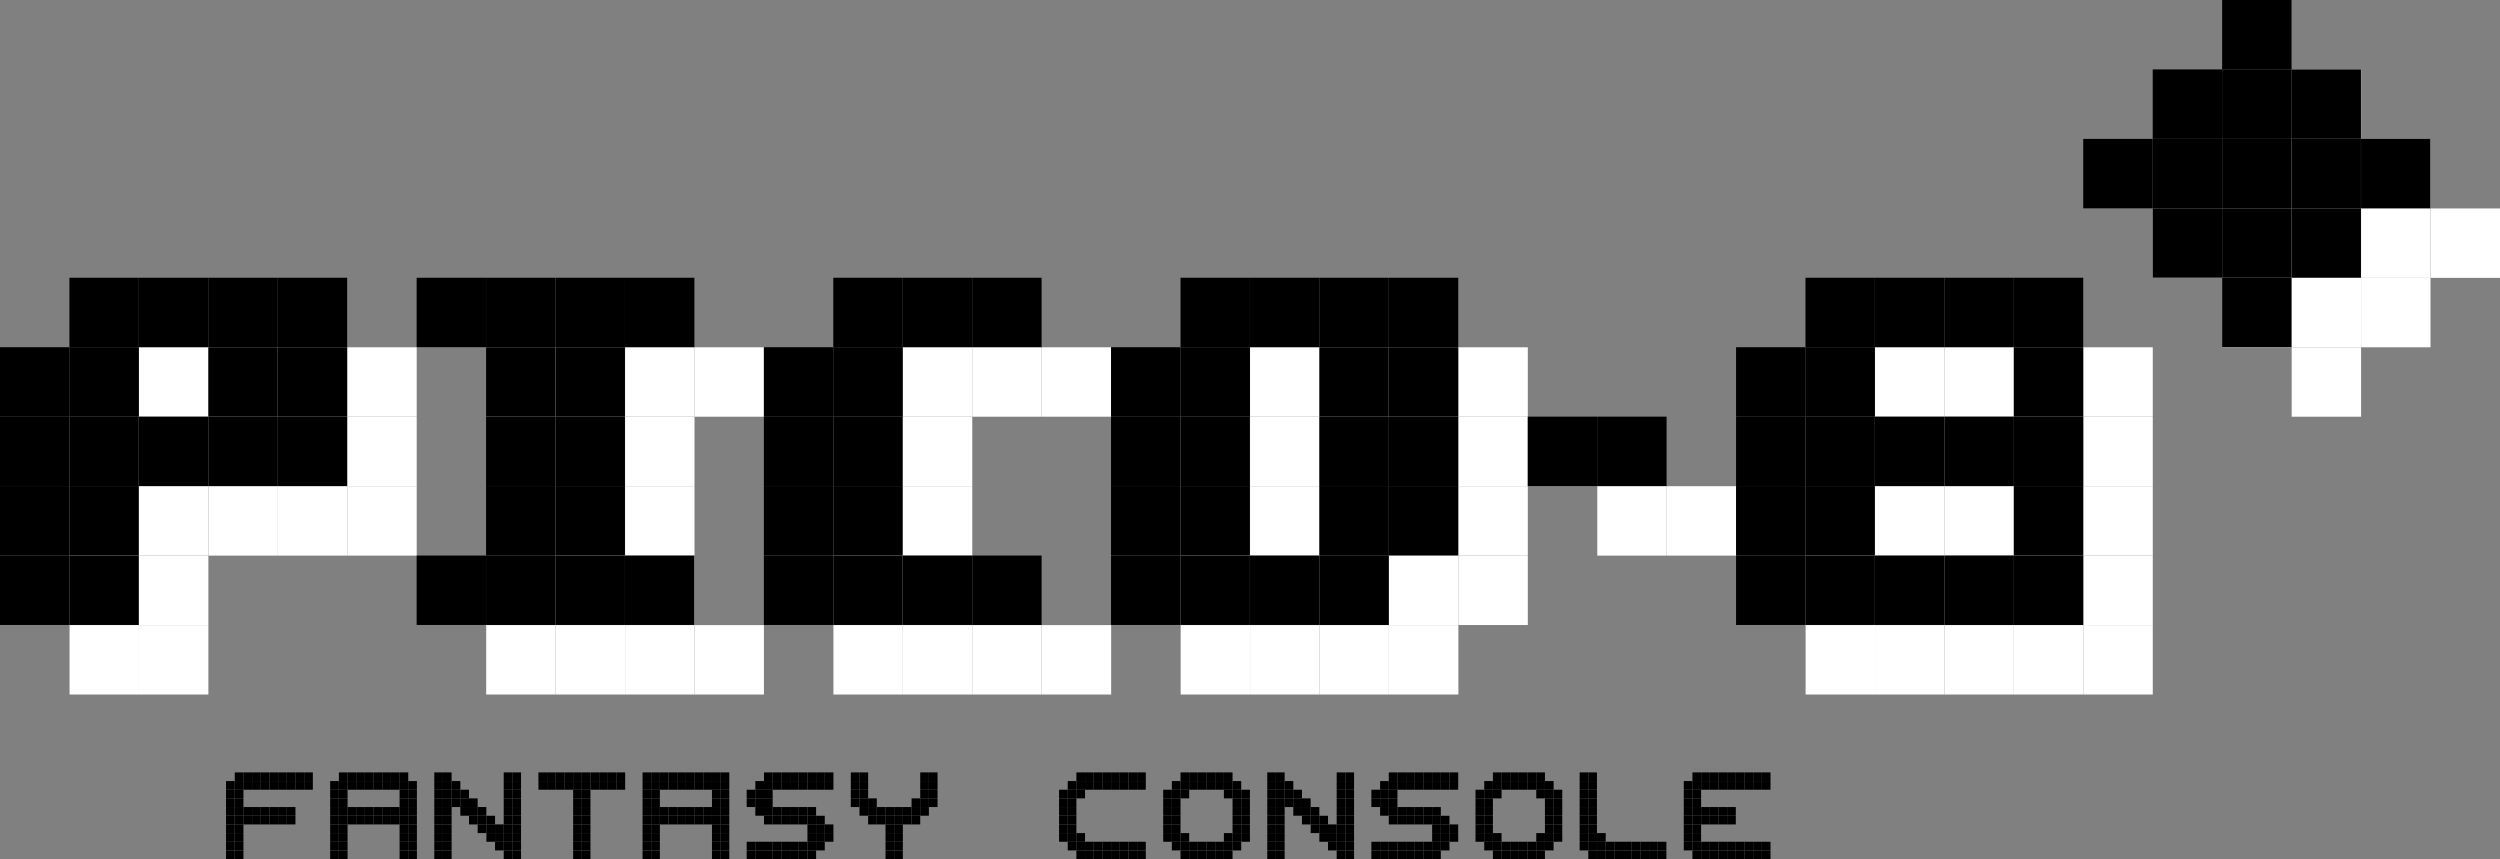 <?xml version="1.0" encoding="utf-8"?>
<!-- Generator: Adobe Illustrator 26.3.1, SVG Export Plug-In . SVG Version: 6.00 Build 0)  -->
<svg version="1.1" id="Layer_1" xmlns="http://www.w3.org/2000/svg" xmlns:xlink="http://www.w3.org/1999/xlink" x="0px" y="0px"
	 viewBox="0 0 3839 1319.3" style="enable-background:new 0 0 3839 1319.3;" xml:space="preserve">
<rect x="0" y="0" width="3839" height="1319.3" fill="#808080" stroke="none"/>
<style type="text/css">
	.st0{display:none;}
	.st1{display:inline;opacity:0.5;}
	.st2{fill:#FFFFFF;stroke:#231F20;stroke-miterlimit:10;}
	.st3{fill:#FFF1E8;}
	.st4{display:inline;}
	.st5{fill:#1D2B53;}
	.st6{fill:#00E437;}
	.st7{fill:#83769C;}
	.st8{fill:#28ADFF;}
	.st9{fill:#FF004D;}
	.st10{fill:#FFA301;}
	.st11{fill:#FFCCAA;}
	.st12{fill:#FFEC25;}
	.st13{fill:#FF77A8;}
	.st14{display:inline;fill:#1D2B53;}
	.st15{fill:#FFFFFF;}
</style>
<g>
	<g>
		<g>
			<rect x="213.4" y="533.3" class="st15" width="106.6" height="106.6"/>
			<rect x="320.1" y="533.3" class="st15" width="106.6" height="106.6"/>
			<rect x="426.7" y="533.3" class="st15" width="106.6" height="106.6"/>
			<rect x="533.3" y="533.3" class="st15" width="106.6" height="106.6"/>
			<rect x="746.6" y="533.3" class="st15" width="106.6" height="106.6"/>
			<rect x="853.2" y="533.3" class="st15" width="106.6" height="106.6"/>
			<rect x="959.9" y="533.3" class="st15" width="106.6" height="106.6"/>
			<rect x="1066.5" y="533.3" class="st15" width="106.6" height="106.6"/>
			<rect x="1386.4" y="533.3" class="st15" width="106.6" height="106.6"/>
			<rect x="1493" y="533.3" class="st15" width="106.6" height="106.6"/>
			<rect x="1599.7" y="533.3" class="st15" width="106.6" height="106.6"/>
			<rect x="1919.6" y="533.3" class="st15" width="106.6" height="106.6"/>
			<rect x="2026.2" y="533.3" class="st15" width="106.6" height="106.6"/>
			<rect x="2132.9" y="533.3" class="st15" width="106.6" height="106.6"/>
			<rect x="2239.5" y="533.3" class="st15" width="106.6" height="106.6"/>
			<rect x="2879.3" y="533.3" class="st15" width="106.6" height="106.6"/>
			<rect x="2985.9" y="533.3" class="st15" width="106.6" height="106.6"/>
			<rect x="106.8" y="640" class="st15" width="106.6" height="106.6"/>
			<rect x="213.4" y="640" class="st15" width="106.6" height="106.6"/>
			<rect x="426.7" y="640" class="st15" width="106.6" height="106.6"/>
			<rect x="533.3" y="640" class="st15" width="106.6" height="106.6"/>
			<rect x="853.2" y="640" class="st15" width="106.6" height="106.6"/>
			<rect x="959.9" y="640" class="st15" width="106.6" height="106.6"/>
			<rect x="1279.8" y="640" class="st15" width="106.6" height="106.6"/>
			<rect x="1386.4" y="640" class="st15" width="106.6" height="106.6"/>
			<rect x="1813" y="640" class="st15" width="106.6" height="106.6"/>
			<rect x="1919.6" y="640" class="st15" width="106.6" height="106.6"/>
			<rect x="2132.9" y="640" class="st15" width="106.6" height="106.6"/>
			<rect x="2239.5" y="640" class="st15" width="106.6" height="106.6"/>
			<rect x="2772.7" y="640" class="st15" width="106.6" height="106.6"/>
			<rect x="2879.3" y="640" class="st15" width="106.6" height="106.6"/>
			<rect x="106.8" y="746.6" class="st15" width="106.6" height="106.6"/>
			<rect x="213.4" y="746.6" class="st15" width="106.6" height="106.6"/>
			<rect x="320.1" y="746.6" class="st15" width="106.6" height="106.6"/>
			<rect x="426.7" y="746.6" class="st15" width="106.6" height="106.6"/>
			<rect x="533.3" y="746.6" class="st15" width="106.6" height="106.6"/>
			<rect x="853.2" y="746.6" class="st15" width="106.6" height="106.6"/>
			<rect x="959.9" y="746.6" class="st15" width="106.6" height="106.6"/>
			<rect x="1279.8" y="746.6" class="st15" width="106.6" height="106.6"/>
			<rect x="1386.4" y="746.6" class="st15" width="106.6" height="106.6"/>
			<rect x="1813" y="746.6" class="st15" width="106.6" height="106.6"/>
			<rect x="1919.6" y="746.6" class="st15" width="106.6" height="106.6"/>
			<rect x="2132.9" y="746.6" class="st15" width="106.6" height="106.6"/>
			<rect x="2239.5" y="746.6" class="st15" width="106.6" height="106.6"/>
			<rect x="2452.8" y="746.6" class="st15" width="106.6" height="106.6"/>
			<rect x="2559.4" y="746.6" class="st15" width="106.6" height="106.6"/>
			<rect x="2772.7" y="746.6" class="st15" width="106.6" height="106.6"/>
			<rect x="2879.3" y="746.6" class="st15" width="106.6" height="106.6"/>
			<rect x="2985.9" y="746.6" class="st15" width="106.6" height="106.6"/>
			<rect x="106.8" y="853.2" class="st15" width="106.6" height="106.6"/>
			<rect x="213.4" y="853.2" class="st15" width="106.6" height="106.6"/>
			<rect x="853.2" y="853.2" class="st15" width="106.6" height="106.6"/>
			<rect x="959.9" y="853.2" class="st15" width="106.6" height="106.6"/>
			<rect x="1279.8" y="853.2" class="st15" width="106.6" height="106.6"/>
			<rect x="1386.4" y="853.2" class="st15" width="106.6" height="106.6"/>
			<rect x="1813" y="853.2" class="st15" width="106.6" height="106.6"/>
			<rect x="1919.6" y="853.2" class="st15" width="106.6" height="106.6"/>
			<rect x="2132.9" y="853.2" class="st15" width="106.6" height="106.6"/>
			<rect x="2239.5" y="853.2" class="st15" width="106.6" height="106.6"/>
			<rect x="2772.7" y="853.2" class="st15" width="106.6" height="106.6"/>
			<rect x="2879.3" y="853.2" class="st15" width="106.6" height="106.6"/>
			<rect x="106.8" y="959.9" class="st15" width="106.6" height="106.6"/>
			<rect x="213.4" y="959.9" class="st15" width="106.6" height="106.6"/>
			<rect x="746.6" y="959.9" class="st15" width="106.6" height="106.6"/>
			<rect x="853.2" y="959.9" class="st15" width="106.6" height="106.6"/>
			<rect x="959.9" y="959.9" class="st15" width="106.6" height="106.6"/>
			<rect x="1066.5" y="959.9" class="st15" width="106.6" height="106.6"/>
			<rect x="1279.8" y="959.9" class="st15" width="106.6" height="106.6"/>
			<rect x="1386.4" y="959.9" class="st15" width="106.6" height="106.6"/>
			<rect x="1493" y="959.9" class="st15" width="106.6" height="106.6"/>
			<rect x="1599.7" y="959.9" class="st15" width="106.6" height="106.6"/>
			<rect x="1813" y="959.9" class="st15" width="106.6" height="106.6"/>
			<rect x="1919.6" y="959.9" class="st15" width="106.6" height="106.6"/>
			<rect x="2026.2" y="959.9" class="st15" width="106.6" height="106.6"/>
			<rect x="2132.9" y="959.9" class="st15" width="106.6" height="106.6"/>
			<rect x="2772.7" y="959.9" class="st15" width="106.6" height="106.6"/>
			<rect x="2879.3" y="959.9" class="st15" width="106.6" height="106.6"/>
			<rect x="2985.9" y="959.9" class="st15" width="106.6" height="106.6"/>
			<rect x="3412.5" y="426.7" class="st15" width="106.6" height="106.6"/>
			<rect x="3519.1" y="426.7" class="st15" width="106.6" height="106.6"/>
			<rect x="3625.7" y="426.7" class="st15" width="106.6" height="106.6"/>
			<rect x="3092.6" y="533.3" class="st15" width="106.6" height="106.6"/>
			<rect x="3199.2" y="533.3" class="st15" width="106.6" height="106.6"/>
			<rect x="3519.1" y="533.3" class="st15" width="106.6" height="106.6"/>
			<rect x="3199.2" y="640" class="st15" width="106.6" height="106.6"/>
			<rect x="3092.6" y="746.6" class="st15" width="106.6" height="106.6"/>
			<rect x="3199.2" y="746.6" class="st15" width="106.6" height="106.6"/>
			<rect x="3199.2" y="853.2" class="st15" width="106.6" height="106.6"/>
			<rect x="3092.6" y="959.9" class="st15" width="106.6" height="106.6"/>
			<rect x="3199.2" y="959.9" class="st15" width="106.6" height="106.6"/>
			<rect x="3519.1" y="106.8" class="st15" width="106.6" height="106.6"/>
			<rect x="3412.5" y="213.4" class="st15" width="106.6" height="106.6"/>
			<rect x="3519.1" y="213.4" class="st15" width="106.6" height="106.6"/>
			<rect x="3625.7" y="213.4" class="st15" width="106.6" height="106.6"/>
			<rect x="3305.8" y="320.1" class="st15" width="106.6" height="106.6"/>
			<rect x="3412.5" y="320.1" class="st15" width="106.6" height="106.6"/>
			<rect x="3519.1" y="320.1" class="st15" width="106.6" height="106.6"/>
			<rect x="3625.7" y="320.1" class="st15" width="106.6" height="106.6"/>
			<rect x="3732.4" y="320.1" class="st15" width="106.6" height="106.6"/>
		</g>
		<g>
			<rect x="106.6" y="426.5" width="106.6" height="106.6"/>
			<rect x="213.3" y="426.5" width="106.6" height="106.6"/>
			<rect x="319.9" y="426.5" width="106.6" height="106.6"/>
			<rect x="426.5" y="426.5" width="106.6" height="106.6"/>
			<rect x="639.8" y="426.5" width="106.6" height="106.6"/>
			<rect x="746.4" y="426.5" width="106.6" height="106.6"/>
			<rect x="853.1" y="426.5" width="106.6" height="106.6"/>
			<rect x="959.7" y="426.5" width="106.6" height="106.6"/>
			<rect x="1279.6" y="426.5" width="106.6" height="106.6"/>
			<rect x="1386.2" y="426.5" width="106.6" height="106.6"/>
			<rect x="1492.9" y="426.5" width="106.6" height="106.6"/>
			<rect x="1812.8" y="426.5" width="106.6" height="106.6"/>
			<rect x="1919.4" y="426.5" width="106.6" height="106.6"/>
			<rect x="2026" y="426.5" width="106.6" height="106.6"/>
			<rect x="2132.7" y="426.5" width="106.6" height="106.6"/>
			<rect x="2772.5" y="426.5" width="106.6" height="106.6"/>
			<rect x="2879.1" y="426.5" width="106.6" height="106.6"/>
			<rect x="0" y="533.2" width="106.6" height="106.6"/>
			<rect x="106.6" y="533.2" width="106.6" height="106.6"/>
			<rect x="319.9" y="533.2" width="106.6" height="106.6"/>
			<rect x="426.5" y="533.2" width="106.6" height="106.6"/>
			<rect x="746.4" y="533.2" width="106.6" height="106.6"/>
			<rect x="853.1" y="533.2" width="106.6" height="106.6"/>
			<rect x="1173" y="533.2" width="106.6" height="106.6"/>
			<rect x="1279.6" y="533.2" width="106.6" height="106.6"/>
			<rect x="1706.1" y="533.2" width="106.6" height="106.6"/>
			<rect x="1812.8" y="533.2" width="106.6" height="106.6"/>
			<rect x="2026" y="533.2" width="106.6" height="106.6"/>
			<rect x="2132.7" y="533.2" width="106.6" height="106.6"/>
			<rect x="2665.9" y="533.2" width="106.6" height="106.6"/>
			<rect x="2772.5" y="533.2" width="106.6" height="106.6"/>
			<rect x="0" y="639.8" width="106.6" height="106.6"/>
			<rect x="106.6" y="639.8" width="106.6" height="106.6"/>
			<rect x="213.3" y="639.8" width="106.6" height="106.6"/>
			<rect x="319.9" y="639.8" width="106.6" height="106.6"/>
			<rect x="426.5" y="639.8" width="106.6" height="106.6"/>
			<rect x="746.4" y="639.8" width="106.6" height="106.6"/>
			<rect x="853.1" y="639.8" width="106.6" height="106.6"/>
			<rect x="1173" y="639.8" width="106.6" height="106.6"/>
			<rect x="1279.6" y="639.8" width="106.6" height="106.6"/>
			<rect x="1706.1" y="639.8" width="106.6" height="106.6"/>
			<rect x="1812.8" y="639.8" width="106.6" height="106.6"/>
			<rect x="2026" y="639.8" width="106.6" height="106.6"/>
			<rect x="2132.7" y="639.8" width="106.6" height="106.6"/>
			<rect x="2346" y="639.8" width="106.6" height="106.6"/>
			<rect x="2452.6" y="639.8" width="106.6" height="106.6"/>
			<rect x="2665.9" y="639.8" width="106.6" height="106.6"/>
			<rect x="2772.5" y="639.8" width="106.6" height="106.6"/>
			<rect x="2879.1" y="639.8" width="106.6" height="106.6"/>
			<rect x="0" y="746.4" width="106.6" height="106.6"/>
			<rect x="106.6" y="746.4" width="106.6" height="106.6"/>
			<rect x="746.4" y="746.4" width="106.6" height="106.6"/>
			<rect x="853.1" y="746.4" width="106.6" height="106.6"/>
			<rect x="1173" y="746.4" width="106.6" height="106.6"/>
			<rect x="1279.6" y="746.4" width="106.6" height="106.6"/>
			<rect x="1706.1" y="746.4" width="106.6" height="106.6"/>
			<rect x="1812.8" y="746.4" width="106.6" height="106.6"/>
			<rect x="2026" y="746.4" width="106.6" height="106.6"/>
			<rect x="2132.7" y="746.4" width="106.6" height="106.6"/>
			<rect x="2665.9" y="746.4" width="106.6" height="106.6"/>
			<rect x="2772.5" y="746.4" width="106.6" height="106.6"/>
			<rect x="0" y="853.1" width="106.6" height="106.6"/>
			<rect x="106.6" y="853.1" width="106.6" height="106.6"/>
			<rect x="639.8" y="853.1" width="106.6" height="106.6"/>
			<rect x="746.4" y="853.1" width="106.6" height="106.6"/>
			<rect x="853.1" y="853.1" width="106.6" height="106.6"/>
			<rect x="959.7" y="853.1" width="106.6" height="106.6"/>
			<rect x="1173" y="853.1" width="106.6" height="106.6"/>
			<rect x="1279.6" y="853.1" width="106.6" height="106.6"/>
			<rect x="1386.2" y="853.1" width="106.6" height="106.6"/>
			<rect x="1492.9" y="853.1" width="106.6" height="106.6"/>
			<rect x="1706.1" y="853.1" width="106.6" height="106.6"/>
			<rect x="1812.8" y="853.1" width="106.6" height="106.6"/>
			<rect x="1919.4" y="853.1" width="106.6" height="106.6"/>
			<rect x="2026" y="853.1" width="106.6" height="106.6"/>
			<rect x="2665.9" y="853.1" width="106.6" height="106.6"/>
			<rect x="2772.5" y="853.1" width="106.6" height="106.6"/>
			<rect x="2879.1" y="853.1" width="106.6" height="106.6"/>
			<rect x="3305.7" y="319.9" width="106.6" height="106.6"/>
			<rect x="3412.3" y="319.9" width="106.6" height="106.6"/>
			<rect x="3518.9" y="319.9" width="106.6" height="106.6"/>
			<rect x="2985.8" y="426.5" width="106.6" height="106.6"/>
			<rect x="3092.4" y="426.5" width="106.6" height="106.6"/>
			<rect x="3412.3" y="426.5" width="106.6" height="106.6"/>
			<rect x="3092.4" y="533.2" width="106.6" height="106.6"/>
			<rect x="2985.8" y="639.8" width="106.6" height="106.6"/>
			<rect x="3092.4" y="639.8" width="106.6" height="106.6"/>
			<rect x="3092.4" y="746.4" width="106.6" height="106.6"/>
			<rect x="2985.8" y="853.1" width="106.6" height="106.6"/>
			<rect x="3092.4" y="853.1" width="106.6" height="106.6"/>
			<rect x="3412.3" width="106.6" height="106.6"/>
			<rect x="3305.7" y="106.6" width="106.6" height="106.6"/>
			<rect x="3412.3" y="106.6" width="106.6" height="106.6"/>
			<rect x="3518.9" y="106.6" width="106.6" height="106.6"/>
			<rect x="3199" y="213.3" width="106.6" height="106.6"/>
			<rect x="3305.7" y="213.3" width="106.6" height="106.6"/>
			<rect x="3412.3" y="213.3" width="106.6" height="106.6"/>
			<rect x="3518.9" y="213.3" width="106.6" height="106.6"/>
			<rect x="3625.6" y="213.3" width="106.6" height="106.6"/>
		</g>
	</g>
	<g>
		<rect x="347.1" y="1199.4" width="13.3" height="13.3"/>
		<rect x="347.1" y="1212.7" width="13.3" height="13.3"/>
		<rect x="347.1" y="1226" width="13.3" height="13.3"/>
		<rect x="347.1" y="1239.3" width="13.3" height="13.3"/>
		<rect x="347.1" y="1252.7" width="13.3" height="13.3"/>
		<rect x="347.1" y="1266" width="13.3" height="13.3"/>
		<rect x="347.1" y="1279.3" width="13.3" height="13.3"/>
		<rect x="347.1" y="1292.6" width="13.3" height="13.3"/>
		<rect x="347.1" y="1306" width="13.3" height="13.3"/>
		<rect x="360.5" y="1186.1" width="13.3" height="13.3"/>
		<rect x="360.5" y="1199.4" width="13.3" height="13.3"/>
		<rect x="360.5" y="1212.7" width="13.3" height="13.3"/>
		<rect x="360.5" y="1226" width="13.3" height="13.3"/>
		<rect x="360.5" y="1239.3" width="13.3" height="13.3"/>
		<rect x="360.5" y="1252.7" width="13.3" height="13.3"/>
		<rect x="360.5" y="1266" width="13.3" height="13.3"/>
		<rect x="360.5" y="1279.3" width="13.3" height="13.3"/>
		<rect x="360.5" y="1292.6" width="13.3" height="13.3"/>
		<rect x="360.5" y="1306" width="13.3" height="13.3"/>
		<rect x="373.8" y="1186.1" width="13.3" height="13.3"/>
		<rect x="373.8" y="1199.4" width="13.3" height="13.3"/>
		<rect x="373.8" y="1239.3" width="13.3" height="13.3"/>
		<rect x="373.8" y="1252.7" width="13.3" height="13.3"/>
		<rect x="387.1" y="1186.1" width="13.3" height="13.3"/>
		<rect x="387.1" y="1199.4" width="13.3" height="13.3"/>
		<rect x="387.1" y="1239.3" width="13.3" height="13.3"/>
		<rect x="387.1" y="1252.7" width="13.3" height="13.3"/>
		<rect x="400.4" y="1186.1" width="13.3" height="13.3"/>
		<rect x="400.4" y="1199.4" width="13.3" height="13.3"/>
		<rect x="400.4" y="1239.3" width="13.3" height="13.3"/>
		<rect x="400.4" y="1252.7" width="13.3" height="13.3"/>
		<rect x="413.8" y="1186.1" width="13.3" height="13.3"/>
		<rect x="413.8" y="1199.4" width="13.3" height="13.3"/>
		<rect x="413.8" y="1239.3" width="13.3" height="13.3"/>
		<rect x="413.8" y="1252.7" width="13.3" height="13.3"/>
		<rect x="427.1" y="1186.1" width="13.3" height="13.3"/>
		<rect x="427.1" y="1199.4" width="13.3" height="13.3"/>
		<rect x="427.1" y="1239.3" width="13.3" height="13.3"/>
		<rect x="427.1" y="1252.7" width="13.3" height="13.3"/>
		<rect x="440.4" y="1186.1" width="13.3" height="13.3"/>
		<rect x="440.4" y="1199.4" width="13.3" height="13.3"/>
		<rect x="440.4" y="1239.3" width="13.3" height="13.3"/>
		<rect x="440.4" y="1252.7" width="13.3" height="13.3"/>
		<rect x="453.7" y="1186.1" width="13.3" height="13.3"/>
		<rect x="453.7" y="1199.4" width="13.3" height="13.3"/>
		<rect x="467.1" y="1186.1" width="13.3" height="13.3"/>
		<rect x="467.1" y="1199.4" width="13.3" height="13.3"/>
		<rect x="507" y="1199.4" width="13.3" height="13.3"/>
		<rect x="507" y="1212.7" width="13.3" height="13.3"/>
		<rect x="507" y="1226" width="13.3" height="13.3"/>
		<rect x="507" y="1239.3" width="13.3" height="13.3"/>
		<rect x="507" y="1252.7" width="13.3" height="13.3"/>
		<rect x="507" y="1266" width="13.3" height="13.3"/>
		<rect x="507" y="1279.3" width="13.3" height="13.3"/>
		<rect x="507" y="1292.6" width="13.3" height="13.3"/>
		<rect x="507" y="1306" width="13.3" height="13.3"/>
		<rect x="520.4" y="1186.1" width="13.3" height="13.3"/>
		<rect x="520.4" y="1199.4" width="13.3" height="13.3"/>
		<rect x="520.4" y="1212.7" width="13.3" height="13.3"/>
		<rect x="520.4" y="1226" width="13.3" height="13.3"/>
		<rect x="520.4" y="1239.3" width="13.3" height="13.3"/>
		<rect x="520.4" y="1252.7" width="13.3" height="13.3"/>
		<rect x="520.4" y="1266" width="13.3" height="13.3"/>
		<rect x="520.4" y="1279.3" width="13.3" height="13.3"/>
		<rect x="520.4" y="1292.6" width="13.3" height="13.3"/>
		<rect x="520.4" y="1306" width="13.3" height="13.3"/>
		<rect x="533.7" y="1186.1" width="13.3" height="13.3"/>
		<rect x="533.7" y="1199.4" width="13.3" height="13.3"/>
		<rect x="533.7" y="1239.3" width="13.3" height="13.3"/>
		<rect x="533.7" y="1252.7" width="13.3" height="13.3"/>
		<rect x="547" y="1186.1" width="13.3" height="13.3"/>
		<rect x="547" y="1199.4" width="13.3" height="13.3"/>
		<rect x="547" y="1239.3" width="13.3" height="13.3"/>
		<rect x="547" y="1252.7" width="13.3" height="13.3"/>
		<rect x="560.3" y="1186.1" width="13.3" height="13.3"/>
		<rect x="560.3" y="1199.4" width="13.3" height="13.3"/>
		<rect x="560.3" y="1239.3" width="13.3" height="13.3"/>
		<rect x="560.3" y="1252.7" width="13.3" height="13.3"/>
		<rect x="573.6" y="1186.1" width="13.3" height="13.3"/>
		<rect x="573.6" y="1199.4" width="13.3" height="13.3"/>
		<rect x="573.6" y="1239.3" width="13.3" height="13.3"/>
		<rect x="573.6" y="1252.7" width="13.3" height="13.3"/>
		<rect x="587" y="1186.1" width="13.3" height="13.3"/>
		<rect x="587" y="1199.4" width="13.3" height="13.3"/>
		<rect x="587" y="1239.3" width="13.3" height="13.3"/>
		<rect x="587" y="1252.7" width="13.3" height="13.3"/>
		<rect x="600.3" y="1186.1" width="13.3" height="13.3"/>
		<rect x="600.3" y="1199.4" width="13.3" height="13.3"/>
		<rect x="600.3" y="1239.3" width="13.3" height="13.3"/>
		<rect x="600.3" y="1252.7" width="13.3" height="13.3"/>
		<rect x="613.6" y="1186.1" width="13.3" height="13.3"/>
		<rect x="613.6" y="1199.4" width="13.3" height="13.3"/>
		<rect x="613.6" y="1212.7" width="13.3" height="13.3"/>
		<rect x="613.6" y="1226" width="13.3" height="13.3"/>
		<rect x="613.6" y="1239.3" width="13.3" height="13.3"/>
		<rect x="613.6" y="1252.7" width="13.3" height="13.3"/>
		<rect x="613.6" y="1266" width="13.3" height="13.3"/>
		<rect x="613.6" y="1279.3" width="13.3" height="13.3"/>
		<rect x="613.6" y="1292.6" width="13.3" height="13.3"/>
		<rect x="613.6" y="1306" width="13.3" height="13.3"/>
		<rect x="626.9" y="1199.4" width="13.3" height="13.3"/>
		<rect x="626.9" y="1212.7" width="13.3" height="13.3"/>
		<rect x="626.9" y="1226" width="13.3" height="13.3"/>
		<rect x="626.9" y="1239.3" width="13.3" height="13.3"/>
		<rect x="626.9" y="1252.7" width="13.3" height="13.3"/>
		<rect x="626.9" y="1266" width="13.3" height="13.3"/>
		<rect x="626.9" y="1279.3" width="13.3" height="13.3"/>
		<rect x="626.9" y="1292.6" width="13.3" height="13.3"/>
		<rect x="626.9" y="1306" width="13.3" height="13.3"/>
		<rect x="666.9" y="1186.1" width="13.3" height="13.3"/>
		<rect x="666.9" y="1199.4" width="13.3" height="13.3"/>
		<rect x="666.9" y="1212.7" width="13.3" height="13.3"/>
		<rect x="666.9" y="1226" width="13.3" height="13.3"/>
		<rect x="666.9" y="1239.3" width="13.3" height="13.3"/>
		<rect x="666.9" y="1252.7" width="13.3" height="13.3"/>
		<rect x="666.9" y="1266" width="13.3" height="13.3"/>
		<rect x="666.9" y="1279.3" width="13.3" height="13.3"/>
		<rect x="666.9" y="1292.6" width="13.3" height="13.3"/>
		<rect x="666.9" y="1306" width="13.3" height="13.3"/>
		<rect x="680.2" y="1186.1" width="13.3" height="13.3"/>
		<rect x="680.2" y="1199.4" width="13.3" height="13.3"/>
		<rect x="680.2" y="1212.7" width="13.3" height="13.3"/>
		<rect x="680.2" y="1226" width="13.3" height="13.3"/>
		<rect x="680.2" y="1239.3" width="13.3" height="13.3"/>
		<rect x="680.2" y="1252.7" width="13.3" height="13.3"/>
		<rect x="680.2" y="1266" width="13.3" height="13.3"/>
		<rect x="680.2" y="1279.3" width="13.3" height="13.3"/>
		<rect x="680.2" y="1292.6" width="13.3" height="13.3"/>
		<rect x="680.2" y="1306" width="13.3" height="13.3"/>
		<rect x="693.6" y="1199.4" width="13.3" height="13.3"/>
		<rect x="693.6" y="1212.7" width="13.3" height="13.3"/>
		<rect x="693.6" y="1226" width="13.3" height="13.3"/>
		<rect x="706.9" y="1212.7" width="13.3" height="13.3"/>
		<rect x="706.9" y="1226" width="13.3" height="13.3"/>
		<rect x="706.9" y="1239.3" width="13.3" height="13.3"/>
		<rect x="720.2" y="1226" width="13.3" height="13.3"/>
		<rect x="720.2" y="1239.3" width="13.3" height="13.3"/>
		<rect x="720.2" y="1252.7" width="13.3" height="13.3"/>
		<rect x="733.5" y="1239.3" width="13.3" height="13.3"/>
		<rect x="733.5" y="1252.7" width="13.3" height="13.3"/>
		<rect x="733.5" y="1266" width="13.3" height="13.3"/>
		<rect x="746.9" y="1252.7" width="13.3" height="13.3"/>
		<rect x="746.9" y="1266" width="13.3" height="13.3"/>
		<rect x="746.9" y="1279.3" width="13.3" height="13.3"/>
		<rect x="760.2" y="1266" width="13.3" height="13.3"/>
		<rect x="760.2" y="1279.3" width="13.3" height="13.3"/>
		<rect x="760.2" y="1292.6" width="13.3" height="13.3"/>
		<rect x="773.5" y="1186.1" width="13.3" height="13.3"/>
		<rect x="773.5" y="1199.4" width="13.3" height="13.3"/>
		<rect x="773.5" y="1212.7" width="13.3" height="13.3"/>
		<rect x="773.5" y="1226" width="13.3" height="13.3"/>
		<rect x="773.5" y="1239.3" width="13.3" height="13.3"/>
		<rect x="773.5" y="1252.7" width="13.3" height="13.3"/>
		<rect x="773.5" y="1266" width="13.3" height="13.3"/>
		<rect x="773.5" y="1279.3" width="13.3" height="13.3"/>
		<rect x="773.5" y="1292.6" width="13.3" height="13.3"/>
		<rect x="773.5" y="1306" width="13.3" height="13.3"/>
		<rect x="786.8" y="1186.1" width="13.3" height="13.3"/>
		<rect x="786.8" y="1199.4" width="13.3" height="13.3"/>
		<rect x="786.8" y="1212.7" width="13.3" height="13.3"/>
		<rect x="786.8" y="1226" width="13.3" height="13.3"/>
		<rect x="786.8" y="1239.3" width="13.3" height="13.3"/>
		<rect x="786.8" y="1252.7" width="13.3" height="13.3"/>
		<rect x="786.8" y="1266" width="13.3" height="13.3"/>
		<rect x="786.8" y="1279.3" width="13.3" height="13.3"/>
		<rect x="786.8" y="1292.6" width="13.3" height="13.3"/>
		<rect x="786.8" y="1306" width="13.3" height="13.3"/>
		<rect x="826.8" y="1186.1" width="13.3" height="13.3"/>
		<rect x="826.8" y="1199.4" width="13.3" height="13.3"/>
		<rect x="840.1" y="1186.1" width="13.3" height="13.3"/>
		<rect x="840.1" y="1199.4" width="13.3" height="13.3"/>
		<rect x="853.5" y="1186.1" width="13.3" height="13.3"/>
		<rect x="853.5" y="1199.4" width="13.3" height="13.3"/>
		<rect x="866.8" y="1186.1" width="13.3" height="13.3"/>
		<rect x="866.8" y="1199.4" width="13.3" height="13.3"/>
		<rect x="880.1" y="1186.1" width="13.3" height="13.3"/>
		<rect x="880.1" y="1199.4" width="13.3" height="13.3"/>
		<rect x="880.1" y="1212.7" width="13.3" height="13.3"/>
		<rect x="880.1" y="1226" width="13.3" height="13.3"/>
		<rect x="880.1" y="1239.3" width="13.3" height="13.3"/>
		<rect x="880.1" y="1252.7" width="13.3" height="13.3"/>
		<rect x="880.1" y="1266" width="13.3" height="13.3"/>
		<rect x="880.1" y="1279.3" width="13.3" height="13.3"/>
		<rect x="880.1" y="1292.6" width="13.3" height="13.3"/>
		<rect x="880.1" y="1306" width="13.3" height="13.3"/>
		<rect x="893.4" y="1186.1" width="13.3" height="13.3"/>
		<rect x="893.4" y="1199.4" width="13.3" height="13.3"/>
		<rect x="893.4" y="1212.7" width="13.3" height="13.3"/>
		<rect x="893.4" y="1226" width="13.3" height="13.3"/>
		<rect x="893.4" y="1239.3" width="13.3" height="13.3"/>
		<rect x="893.4" y="1252.7" width="13.3" height="13.3"/>
		<rect x="893.4" y="1266" width="13.3" height="13.3"/>
		<rect x="893.4" y="1279.3" width="13.3" height="13.3"/>
		<rect x="893.4" y="1292.6" width="13.3" height="13.3"/>
		<rect x="893.4" y="1306" width="13.3" height="13.3"/>
		<rect x="906.8" y="1186.1" width="13.3" height="13.3"/>
		<rect x="906.8" y="1199.4" width="13.3" height="13.3"/>
		<rect x="920.1" y="1186.1" width="13.3" height="13.3"/>
		<rect x="920.1" y="1199.4" width="13.3" height="13.3"/>
		<rect x="933.4" y="1186.1" width="13.3" height="13.3"/>
		<rect x="933.4" y="1199.4" width="13.3" height="13.3"/>
		<rect x="946.7" y="1186.1" width="13.3" height="13.3"/>
		<rect x="946.7" y="1199.4" width="13.3" height="13.3"/>
		<rect x="986.7" y="1186.1" width="13.3" height="13.3"/>
		<rect x="986.7" y="1199.4" width="13.3" height="13.3"/>
		<rect x="986.7" y="1212.7" width="13.3" height="13.3"/>
		<rect x="986.7" y="1226" width="13.3" height="13.3"/>
		<rect x="986.7" y="1239.3" width="13.3" height="13.3"/>
		<rect x="986.7" y="1252.7" width="13.3" height="13.3"/>
		<rect x="986.7" y="1266" width="13.3" height="13.3"/>
		<rect x="986.7" y="1279.3" width="13.3" height="13.3"/>
		<rect x="986.7" y="1292.6" width="13.3" height="13.3"/>
		<rect x="986.7" y="1306" width="13.3" height="13.3"/>
		<rect x="1000" y="1186.1" width="13.3" height="13.3"/>
		<rect x="1000" y="1199.4" width="13.3" height="13.3"/>
		<rect x="1000" y="1212.7" width="13.3" height="13.3"/>
		<rect x="1000" y="1226" width="13.3" height="13.3"/>
		<rect x="1000" y="1239.3" width="13.3" height="13.3"/>
		<rect x="1000" y="1252.7" width="13.3" height="13.3"/>
		<rect x="1000" y="1266" width="13.3" height="13.3"/>
		<rect x="1000" y="1279.3" width="13.3" height="13.3"/>
		<rect x="1000" y="1292.6" width="13.3" height="13.3"/>
		<rect x="1000" y="1306" width="13.3" height="13.3"/>
		<rect x="1013.3" y="1186.1" width="13.3" height="13.3"/>
		<rect x="1013.3" y="1199.4" width="13.3" height="13.3"/>
		<rect x="1013.3" y="1239.3" width="13.3" height="13.3"/>
		<rect x="1013.3" y="1252.7" width="13.3" height="13.3"/>
		<rect x="1026.7" y="1186.1" width="13.3" height="13.3"/>
		<rect x="1026.7" y="1199.4" width="13.3" height="13.3"/>
		<rect x="1026.7" y="1239.3" width="13.3" height="13.3"/>
		<rect x="1026.7" y="1252.7" width="13.3" height="13.3"/>
		<rect x="1040" y="1186.1" width="13.3" height="13.3"/>
		<rect x="1040" y="1199.4" width="13.3" height="13.3"/>
		<rect x="1040" y="1239.3" width="13.3" height="13.3"/>
		<rect x="1040" y="1252.7" width="13.3" height="13.3"/>
		<rect x="1053.3" y="1186.1" width="13.3" height="13.3"/>
		<rect x="1053.3" y="1199.4" width="13.3" height="13.3"/>
		<rect x="1053.3" y="1239.3" width="13.3" height="13.3"/>
		<rect x="1053.3" y="1252.7" width="13.3" height="13.3"/>
		<rect x="1066.6" y="1186.1" width="13.3" height="13.3"/>
		<rect x="1066.6" y="1199.4" width="13.3" height="13.3"/>
		<rect x="1066.6" y="1239.3" width="13.3" height="13.3"/>
		<rect x="1066.6" y="1252.7" width="13.3" height="13.3"/>
		<rect x="1080" y="1186.1" width="13.3" height="13.3"/>
		<rect x="1080" y="1199.4" width="13.3" height="13.3"/>
		<rect x="1080" y="1239.3" width="13.3" height="13.3"/>
		<rect x="1080" y="1252.7" width="13.3" height="13.3"/>
		<rect x="1093.3" y="1186.1" width="13.3" height="13.3"/>
		<rect x="1093.3" y="1199.4" width="13.3" height="13.3"/>
		<rect x="1093.3" y="1212.7" width="13.3" height="13.3"/>
		<rect x="1093.3" y="1226" width="13.3" height="13.3"/>
		<rect x="1093.3" y="1239.3" width="13.3" height="13.3"/>
		<rect x="1093.3" y="1252.7" width="13.3" height="13.3"/>
		<rect x="1093.3" y="1266" width="13.3" height="13.3"/>
		<rect x="1093.3" y="1279.3" width="13.3" height="13.3"/>
		<rect x="1093.3" y="1292.6" width="13.3" height="13.3"/>
		<rect x="1093.3" y="1306" width="13.3" height="13.3"/>
		<rect x="1106.6" y="1186.1" width="13.3" height="13.3"/>
		<rect x="1106.6" y="1199.4" width="13.3" height="13.3"/>
		<rect x="1106.6" y="1212.7" width="13.3" height="13.3"/>
		<rect x="1106.6" y="1226" width="13.3" height="13.3"/>
		<rect x="1106.6" y="1239.3" width="13.3" height="13.3"/>
		<rect x="1106.6" y="1252.7" width="13.3" height="13.3"/>
		<rect x="1106.6" y="1266" width="13.3" height="13.3"/>
		<rect x="1106.6" y="1279.3" width="13.3" height="13.3"/>
		<rect x="1106.6" y="1292.6" width="13.3" height="13.3"/>
		<rect x="1106.6" y="1306" width="13.3" height="13.3"/>
		<rect x="1146.6" y="1212.7" width="13.3" height="13.3"/>
		<rect x="1146.6" y="1226" width="13.3" height="13.3"/>
		<rect x="1146.6" y="1292.6" width="13.3" height="13.3"/>
		<rect x="1146.6" y="1306" width="13.3" height="13.3"/>
		<rect x="1159.9" y="1199.4" width="13.3" height="13.3"/>
		<rect x="1159.9" y="1212.7" width="13.3" height="13.3"/>
		<rect x="1159.9" y="1226" width="13.3" height="13.3"/>
		<rect x="1159.9" y="1239.3" width="13.3" height="13.3"/>
		<rect x="1159.9" y="1292.6" width="13.3" height="13.3"/>
		<rect x="1159.9" y="1306" width="13.3" height="13.3"/>
		<rect x="1173.2" y="1186.1" width="13.3" height="13.3"/>
		<rect x="1173.2" y="1199.4" width="13.3" height="13.3"/>
		<rect x="1173.2" y="1212.7" width="13.3" height="13.3"/>
		<rect x="1173.2" y="1226" width="13.3" height="13.3"/>
		<rect x="1173.2" y="1239.3" width="13.3" height="13.3"/>
		<rect x="1173.2" y="1252.7" width="13.3" height="13.3"/>
		<rect x="1173.2" y="1292.6" width="13.3" height="13.3"/>
		<rect x="1173.2" y="1306" width="13.3" height="13.3"/>
		<rect x="1186.6" y="1186.1" width="13.3" height="13.3"/>
		<rect x="1186.6" y="1199.4" width="13.3" height="13.3"/>
		<rect x="1186.6" y="1239.3" width="13.3" height="13.3"/>
		<rect x="1186.6" y="1252.7" width="13.3" height="13.3"/>
		<rect x="1186.6" y="1292.6" width="13.3" height="13.3"/>
		<rect x="1186.6" y="1306" width="13.3" height="13.3"/>
		<rect x="1199.9" y="1186.1" width="13.3" height="13.3"/>
		<rect x="1199.9" y="1199.4" width="13.3" height="13.3"/>
		<rect x="1199.9" y="1239.3" width="13.3" height="13.3"/>
		<rect x="1199.9" y="1252.7" width="13.3" height="13.3"/>
		<rect x="1199.9" y="1292.6" width="13.3" height="13.3"/>
		<rect x="1199.9" y="1306" width="13.3" height="13.3"/>
		<rect x="1213.2" y="1186.1" width="13.3" height="13.3"/>
		<rect x="1213.2" y="1199.4" width="13.3" height="13.3"/>
		<rect x="1213.2" y="1239.3" width="13.3" height="13.3"/>
		<rect x="1213.2" y="1252.7" width="13.3" height="13.3"/>
		<rect x="1213.2" y="1292.6" width="13.3" height="13.3"/>
		<rect x="1213.2" y="1306" width="13.3" height="13.3"/>
		<rect x="1226.5" y="1186.1" width="13.3" height="13.3"/>
		<rect x="1226.5" y="1199.4" width="13.3" height="13.3"/>
		<rect x="1226.5" y="1239.3" width="13.3" height="13.3"/>
		<rect x="1226.5" y="1252.7" width="13.3" height="13.3"/>
		<rect x="1226.5" y="1292.6" width="13.3" height="13.3"/>
		<rect x="1226.5" y="1306" width="13.3" height="13.3"/>
		<rect x="1239.9" y="1186.1" width="13.3" height="13.3"/>
		<rect x="1239.9" y="1199.4" width="13.3" height="13.3"/>
		<rect x="1239.9" y="1239.3" width="13.3" height="13.3"/>
		<rect x="1239.9" y="1252.7" width="13.3" height="13.3"/>
		<rect x="1239.9" y="1266" width="13.3" height="13.3"/>
		<rect x="1239.9" y="1279.3" width="13.3" height="13.3"/>
		<rect x="1239.9" y="1292.6" width="13.3" height="13.3"/>
		<rect x="1239.9" y="1306" width="13.3" height="13.3"/>
		<rect x="1253.2" y="1186.1" width="13.3" height="13.3"/>
		<rect x="1253.2" y="1199.4" width="13.3" height="13.3"/>
		<rect x="1253.2" y="1252.7" width="13.3" height="13.3"/>
		<rect x="1253.2" y="1266" width="13.3" height="13.3"/>
		<rect x="1253.2" y="1279.3" width="13.3" height="13.3"/>
		<rect x="1253.2" y="1292.6" width="13.3" height="13.3"/>
		<rect x="1266.5" y="1186.1" width="13.3" height="13.3"/>
		<rect x="1266.5" y="1199.4" width="13.3" height="13.3"/>
		<rect x="1266.5" y="1266" width="13.3" height="13.3"/>
		<rect x="1266.5" y="1279.3" width="13.3" height="13.3"/>
		<rect x="1306.5" y="1186.1" width="13.3" height="13.3"/>
		<rect x="1306.5" y="1199.4" width="13.3" height="13.3"/>
		<rect x="1306.5" y="1212.7" width="13.3" height="13.3"/>
		<rect x="1306.5" y="1226" width="13.3" height="13.3"/>
		<rect x="1319.8" y="1186.1" width="13.3" height="13.3"/>
		<rect x="1319.8" y="1199.4" width="13.3" height="13.3"/>
		<rect x="1319.8" y="1212.7" width="13.3" height="13.3"/>
		<rect x="1319.8" y="1226" width="13.3" height="13.3"/>
		<rect x="1319.8" y="1239.3" width="13.3" height="13.3"/>
		<rect x="1333.1" y="1226" width="13.3" height="13.3"/>
		<rect x="1333.1" y="1239.3" width="13.3" height="13.3"/>
		<rect x="1333.1" y="1252.7" width="13.3" height="13.3"/>
		<rect x="1346.5" y="1239.3" width="13.3" height="13.3"/>
		<rect x="1346.5" y="1252.7" width="13.3" height="13.3"/>
		<rect x="1359.8" y="1239.3" width="13.3" height="13.3"/>
		<rect x="1359.8" y="1252.7" width="13.3" height="13.3"/>
		<rect x="1359.8" y="1266" width="13.3" height="13.3"/>
		<rect x="1359.8" y="1279.3" width="13.3" height="13.3"/>
		<rect x="1359.8" y="1292.6" width="13.3" height="13.3"/>
		<rect x="1359.8" y="1306" width="13.3" height="13.3"/>
		<rect x="1373.1" y="1239.3" width="13.3" height="13.3"/>
		<rect x="1373.1" y="1252.7" width="13.3" height="13.3"/>
		<rect x="1373.1" y="1266" width="13.3" height="13.3"/>
		<rect x="1373.1" y="1279.3" width="13.3" height="13.3"/>
		<rect x="1373.1" y="1292.6" width="13.3" height="13.3"/>
		<rect x="1373.1" y="1306" width="13.3" height="13.3"/>
		<rect x="1386.4" y="1239.3" width="13.3" height="13.3"/>
		<rect x="1386.4" y="1252.7" width="13.3" height="13.3"/>
		<rect x="1399.8" y="1226" width="13.3" height="13.3"/>
		<rect x="1399.8" y="1239.3" width="13.3" height="13.3"/>
		<rect x="1399.8" y="1252.7" width="13.3" height="13.3"/>
		<rect x="1413.1" y="1186.1" width="13.3" height="13.3"/>
		<rect x="1413.1" y="1199.4" width="13.3" height="13.3"/>
		<rect x="1413.1" y="1212.7" width="13.3" height="13.3"/>
		<rect x="1413.1" y="1226" width="13.3" height="13.3"/>
		<rect x="1413.1" y="1239.3" width="13.3" height="13.3"/>
		<rect x="1426.4" y="1186.1" width="13.3" height="13.3"/>
		<rect x="1426.4" y="1199.4" width="13.3" height="13.3"/>
		<rect x="1426.4" y="1212.7" width="13.3" height="13.3"/>
		<rect x="1426.4" y="1226" width="13.3" height="13.3"/>
		<rect x="1626.3" y="1212.7" width="13.3" height="13.3"/>
		<rect x="1626.3" y="1226" width="13.3" height="13.3"/>
		<rect x="1626.3" y="1239.3" width="13.3" height="13.3"/>
		<rect x="1626.3" y="1252.7" width="13.3" height="13.3"/>
		<rect x="1626.3" y="1266" width="13.3" height="13.3"/>
		<rect x="1626.3" y="1279.3" width="13.3" height="13.3"/>
		<rect x="1639.6" y="1199.4" width="13.3" height="13.3"/>
		<rect x="1639.6" y="1212.7" width="13.3" height="13.3"/>
		<rect x="1639.6" y="1226" width="13.3" height="13.3"/>
		<rect x="1639.6" y="1239.3" width="13.3" height="13.3"/>
		<rect x="1639.6" y="1252.7" width="13.3" height="13.3"/>
		<rect x="1639.6" y="1266" width="13.3" height="13.3"/>
		<rect x="1639.6" y="1279.3" width="13.3" height="13.3"/>
		<rect x="1639.6" y="1292.6" width="13.3" height="13.3"/>
		<rect x="1652.9" y="1186.1" width="13.3" height="13.3"/>
		<rect x="1652.9" y="1199.4" width="13.3" height="13.3"/>
		<rect x="1652.9" y="1212.7" width="13.3" height="13.3"/>
		<rect x="1652.9" y="1279.3" width="13.3" height="13.3"/>
		<rect x="1652.9" y="1292.6" width="13.3" height="13.3"/>
		<rect x="1652.9" y="1306" width="13.3" height="13.3"/>
		<rect x="1666.2" y="1186.1" width="13.3" height="13.3"/>
		<rect x="1666.2" y="1199.4" width="13.3" height="13.3"/>
		<rect x="1666.2" y="1292.6" width="13.3" height="13.3"/>
		<rect x="1666.2" y="1306" width="13.3" height="13.3"/>
		<rect x="1679.6" y="1186.1" width="13.3" height="13.3"/>
		<rect x="1679.6" y="1199.4" width="13.3" height="13.3"/>
		<rect x="1679.6" y="1292.6" width="13.3" height="13.3"/>
		<rect x="1679.6" y="1306" width="13.3" height="13.3"/>
		<rect x="1692.9" y="1186.1" width="13.3" height="13.3"/>
		<rect x="1692.9" y="1199.4" width="13.3" height="13.3"/>
		<rect x="1692.9" y="1292.6" width="13.3" height="13.3"/>
		<rect x="1692.9" y="1306" width="13.3" height="13.3"/>
		<rect x="1706.2" y="1186.1" width="13.3" height="13.3"/>
		<rect x="1706.2" y="1199.4" width="13.3" height="13.3"/>
		<rect x="1706.2" y="1292.6" width="13.3" height="13.3"/>
		<rect x="1706.2" y="1306" width="13.3" height="13.3"/>
		<rect x="1719.5" y="1186.1" width="13.3" height="13.3"/>
		<rect x="1719.5" y="1199.4" width="13.3" height="13.3"/>
		<rect x="1719.5" y="1292.6" width="13.3" height="13.3"/>
		<rect x="1719.5" y="1306" width="13.3" height="13.3"/>
		<rect x="1732.9" y="1186.1" width="13.3" height="13.3"/>
		<rect x="1732.9" y="1199.4" width="13.3" height="13.3"/>
		<rect x="1732.9" y="1292.6" width="13.3" height="13.3"/>
		<rect x="1732.9" y="1306" width="13.3" height="13.3"/>
		<rect x="1746.2" y="1186.1" width="13.3" height="13.3"/>
		<rect x="1746.2" y="1199.4" width="13.3" height="13.3"/>
		<rect x="1746.2" y="1292.6" width="13.3" height="13.3"/>
		<rect x="1746.2" y="1306" width="13.3" height="13.3"/>
		<rect x="1786.2" y="1212.7" width="13.3" height="13.3"/>
		<rect x="1786.2" y="1226" width="13.3" height="13.3"/>
		<rect x="1786.2" y="1239.3" width="13.3" height="13.3"/>
		<rect x="1786.2" y="1252.7" width="13.3" height="13.3"/>
		<rect x="1786.2" y="1266" width="13.3" height="13.3"/>
		<rect x="1786.2" y="1279.3" width="13.3" height="13.3"/>
		<rect x="1799.5" y="1199.4" width="13.3" height="13.3"/>
		<rect x="1799.5" y="1212.7" width="13.3" height="13.3"/>
		<rect x="1799.5" y="1226" width="13.3" height="13.3"/>
		<rect x="1799.5" y="1239.3" width="13.3" height="13.3"/>
		<rect x="1799.5" y="1252.7" width="13.3" height="13.3"/>
		<rect x="1799.5" y="1266" width="13.3" height="13.3"/>
		<rect x="1799.5" y="1279.3" width="13.3" height="13.3"/>
		<rect x="1799.5" y="1292.6" width="13.3" height="13.3"/>
		<rect x="1812.8" y="1186.1" width="13.3" height="13.3"/>
		<rect x="1812.8" y="1199.4" width="13.3" height="13.3"/>
		<rect x="1812.8" y="1212.7" width="13.3" height="13.3"/>
		<rect x="1812.8" y="1279.3" width="13.3" height="13.3"/>
		<rect x="1812.8" y="1292.6" width="13.3" height="13.3"/>
		<rect x="1812.8" y="1306" width="13.3" height="13.3"/>
		<rect x="1826.1" y="1186.1" width="13.3" height="13.3"/>
		<rect x="1826.1" y="1199.4" width="13.3" height="13.3"/>
		<rect x="1826.1" y="1292.6" width="13.3" height="13.3"/>
		<rect x="1826.1" y="1306" width="13.3" height="13.3"/>
		<rect x="1839.5" y="1186.1" width="13.3" height="13.3"/>
		<rect x="1839.5" y="1199.4" width="13.3" height="13.3"/>
		<rect x="1839.5" y="1292.6" width="13.3" height="13.3"/>
		<rect x="1839.5" y="1306" width="13.3" height="13.3"/>
		<rect x="1852.8" y="1186.1" width="13.3" height="13.3"/>
		<rect x="1852.8" y="1199.4" width="13.3" height="13.3"/>
		<rect x="1852.8" y="1292.6" width="13.3" height="13.3"/>
		<rect x="1852.8" y="1306" width="13.3" height="13.3"/>
		<rect x="1866.1" y="1186.1" width="13.3" height="13.3"/>
		<rect x="1866.1" y="1199.4" width="13.3" height="13.3"/>
		<rect x="1866.1" y="1292.6" width="13.3" height="13.3"/>
		<rect x="1866.1" y="1306" width="13.3" height="13.3"/>
		<rect x="1879.4" y="1186.1" width="13.3" height="13.3"/>
		<rect x="1879.4" y="1199.4" width="13.3" height="13.3"/>
		<rect x="1879.4" y="1212.7" width="13.3" height="13.3"/>
		<rect x="1879.4" y="1279.3" width="13.3" height="13.3"/>
		<rect x="1879.4" y="1292.6" width="13.3" height="13.3"/>
		<rect x="1879.4" y="1306" width="13.3" height="13.3"/>
		<rect x="1892.7" y="1199.4" width="13.3" height="13.3"/>
		<rect x="1892.7" y="1212.7" width="13.3" height="13.3"/>
		<rect x="1892.7" y="1226" width="13.3" height="13.3"/>
		<rect x="1892.7" y="1239.3" width="13.3" height="13.3"/>
		<rect x="1892.7" y="1252.7" width="13.3" height="13.3"/>
		<rect x="1892.7" y="1266" width="13.3" height="13.3"/>
		<rect x="1892.7" y="1279.3" width="13.3" height="13.3"/>
		<rect x="1892.7" y="1292.6" width="13.3" height="13.3"/>
		<rect x="1906.1" y="1212.7" width="13.3" height="13.3"/>
		<rect x="1906.1" y="1226" width="13.3" height="13.3"/>
		<rect x="1906.1" y="1239.3" width="13.3" height="13.3"/>
		<rect x="1906.1" y="1252.7" width="13.3" height="13.3"/>
		<rect x="1906.1" y="1266" width="13.3" height="13.3"/>
		<rect x="1906.1" y="1279.3" width="13.3" height="13.3"/>
		<rect x="1946" y="1186.1" width="13.3" height="13.3"/>
		<rect x="1946" y="1199.4" width="13.3" height="13.3"/>
		<rect x="1946" y="1212.7" width="13.3" height="13.3"/>
		<rect x="1946" y="1226" width="13.3" height="13.3"/>
		<rect x="1946" y="1239.3" width="13.3" height="13.3"/>
		<rect x="1946" y="1252.7" width="13.3" height="13.3"/>
		<rect x="1946" y="1266" width="13.3" height="13.3"/>
		<rect x="1946" y="1279.3" width="13.3" height="13.3"/>
		<rect x="1946" y="1292.6" width="13.3" height="13.3"/>
		<rect x="1946" y="1306" width="13.3" height="13.3"/>
		<rect x="1959.4" y="1186.1" width="13.3" height="13.3"/>
		<rect x="1959.4" y="1199.4" width="13.3" height="13.3"/>
		<rect x="1959.4" y="1212.7" width="13.3" height="13.3"/>
		<rect x="1959.4" y="1226" width="13.3" height="13.3"/>
		<rect x="1959.4" y="1239.3" width="13.3" height="13.3"/>
		<rect x="1959.4" y="1252.7" width="13.3" height="13.3"/>
		<rect x="1959.4" y="1266" width="13.3" height="13.3"/>
		<rect x="1959.4" y="1279.3" width="13.3" height="13.3"/>
		<rect x="1959.4" y="1292.6" width="13.3" height="13.3"/>
		<rect x="1959.4" y="1306" width="13.3" height="13.3"/>
		<rect x="1972.7" y="1199.4" width="13.3" height="13.3"/>
		<rect x="1972.7" y="1212.7" width="13.3" height="13.3"/>
		<rect x="1972.7" y="1226" width="13.3" height="13.3"/>
		<rect x="1986" y="1212.7" width="13.3" height="13.3"/>
		<rect x="1986" y="1226" width="13.3" height="13.3"/>
		<rect x="1986" y="1239.3" width="13.3" height="13.3"/>
		<rect x="1999.3" y="1226" width="13.3" height="13.3"/>
		<rect x="1999.3" y="1239.3" width="13.3" height="13.3"/>
		<rect x="1999.3" y="1252.7" width="13.3" height="13.3"/>
		<rect x="2012.7" y="1239.3" width="13.3" height="13.3"/>
		<rect x="2012.7" y="1252.7" width="13.3" height="13.3"/>
		<rect x="2012.7" y="1266" width="13.3" height="13.3"/>
		<rect x="2026" y="1252.7" width="13.3" height="13.3"/>
		<rect x="2026" y="1266" width="13.3" height="13.3"/>
		<rect x="2026" y="1279.3" width="13.3" height="13.3"/>
		<rect x="2039.3" y="1266" width="13.3" height="13.3"/>
		<rect x="2039.3" y="1279.3" width="13.3" height="13.3"/>
		<rect x="2039.3" y="1292.6" width="13.3" height="13.3"/>
		<rect x="2052.6" y="1186.1" width="13.3" height="13.3"/>
		<rect x="2052.6" y="1199.4" width="13.3" height="13.3"/>
		<rect x="2052.6" y="1212.7" width="13.3" height="13.3"/>
		<rect x="2052.6" y="1226" width="13.3" height="13.3"/>
		<rect x="2052.6" y="1239.3" width="13.3" height="13.3"/>
		<rect x="2052.6" y="1252.7" width="13.3" height="13.3"/>
		<rect x="2052.6" y="1266" width="13.3" height="13.3"/>
		<rect x="2052.6" y="1279.3" width="13.3" height="13.3"/>
		<rect x="2052.6" y="1292.6" width="13.3" height="13.3"/>
		<rect x="2052.6" y="1306" width="13.3" height="13.3"/>
		<rect x="2066" y="1186.1" width="13.3" height="13.3"/>
		<rect x="2066" y="1199.4" width="13.3" height="13.3"/>
		<rect x="2066" y="1212.7" width="13.3" height="13.3"/>
		<rect x="2066" y="1226" width="13.3" height="13.3"/>
		<rect x="2066" y="1239.3" width="13.3" height="13.3"/>
		<rect x="2066" y="1252.7" width="13.3" height="13.3"/>
		<rect x="2066" y="1266" width="13.3" height="13.3"/>
		<rect x="2066" y="1279.3" width="13.3" height="13.3"/>
		<rect x="2066" y="1292.6" width="13.3" height="13.3"/>
		<rect x="2066" y="1306" width="13.3" height="13.3"/>
		<rect x="2105.9" y="1212.7" width="13.3" height="13.3"/>
		<rect x="2105.9" y="1226" width="13.3" height="13.3"/>
		<rect x="2105.9" y="1292.6" width="13.3" height="13.3"/>
		<rect x="2105.9" y="1306" width="13.3" height="13.3"/>
		<rect x="2119.3" y="1199.4" width="13.3" height="13.3"/>
		<rect x="2119.3" y="1212.7" width="13.3" height="13.3"/>
		<rect x="2119.3" y="1226" width="13.3" height="13.3"/>
		<rect x="2119.3" y="1239.3" width="13.3" height="13.3"/>
		<rect x="2119.3" y="1292.6" width="13.3" height="13.3"/>
		<rect x="2119.3" y="1306" width="13.3" height="13.3"/>
		<rect x="2132.6" y="1186.1" width="13.3" height="13.3"/>
		<rect x="2132.6" y="1199.4" width="13.3" height="13.3"/>
		<rect x="2132.6" y="1212.7" width="13.3" height="13.3"/>
		<rect x="2132.6" y="1226" width="13.3" height="13.3"/>
		<rect x="2132.6" y="1239.3" width="13.3" height="13.3"/>
		<rect x="2132.6" y="1252.7" width="13.3" height="13.3"/>
		<rect x="2132.6" y="1292.6" width="13.3" height="13.3"/>
		<rect x="2132.6" y="1306" width="13.3" height="13.3"/>
		<rect x="2145.9" y="1186.1" width="13.3" height="13.3"/>
		<rect x="2145.9" y="1199.4" width="13.3" height="13.3"/>
		<rect x="2145.9" y="1239.3" width="13.3" height="13.3"/>
		<rect x="2145.9" y="1252.7" width="13.3" height="13.3"/>
		<rect x="2145.9" y="1292.6" width="13.3" height="13.3"/>
		<rect x="2145.9" y="1306" width="13.3" height="13.3"/>
		<rect x="2159.2" y="1186.1" width="13.3" height="13.3"/>
		<rect x="2159.2" y="1199.4" width="13.3" height="13.3"/>
		<rect x="2159.2" y="1239.3" width="13.3" height="13.3"/>
		<rect x="2159.2" y="1252.7" width="13.3" height="13.3"/>
		<rect x="2159.2" y="1292.6" width="13.3" height="13.3"/>
		<rect x="2159.2" y="1306" width="13.3" height="13.3"/>
		<rect x="2172.6" y="1186.1" width="13.3" height="13.3"/>
		<rect x="2172.6" y="1199.4" width="13.3" height="13.3"/>
		<rect x="2172.6" y="1239.3" width="13.3" height="13.3"/>
		<rect x="2172.6" y="1252.7" width="13.3" height="13.3"/>
		<rect x="2172.6" y="1292.6" width="13.3" height="13.3"/>
		<rect x="2172.6" y="1306" width="13.3" height="13.3"/>
		<rect x="2185.9" y="1186.1" width="13.3" height="13.3"/>
		<rect x="2185.9" y="1199.4" width="13.3" height="13.3"/>
		<rect x="2185.9" y="1239.3" width="13.3" height="13.3"/>
		<rect x="2185.9" y="1252.7" width="13.3" height="13.3"/>
		<rect x="2185.9" y="1292.6" width="13.3" height="13.3"/>
		<rect x="2185.9" y="1306" width="13.3" height="13.3"/>
		<rect x="2199.2" y="1186.1" width="13.3" height="13.3"/>
		<rect x="2199.2" y="1199.4" width="13.3" height="13.3"/>
		<rect x="2199.2" y="1239.3" width="13.3" height="13.3"/>
		<rect x="2199.2" y="1252.7" width="13.3" height="13.3"/>
		<rect x="2199.2" y="1266" width="13.3" height="13.3"/>
		<rect x="2199.2" y="1279.3" width="13.3" height="13.3"/>
		<rect x="2199.2" y="1292.6" width="13.3" height="13.3"/>
		<rect x="2199.2" y="1306" width="13.3" height="13.3"/>
		<rect x="2212.5" y="1186.1" width="13.3" height="13.3"/>
		<rect x="2212.5" y="1199.4" width="13.3" height="13.3"/>
		<rect x="2212.5" y="1252.7" width="13.3" height="13.3"/>
		<rect x="2212.5" y="1266" width="13.3" height="13.3"/>
		<rect x="2212.5" y="1279.3" width="13.3" height="13.3"/>
		<rect x="2212.5" y="1292.6" width="13.3" height="13.3"/>
		<rect x="2225.9" y="1186.1" width="13.3" height="13.3"/>
		<rect x="2225.9" y="1199.4" width="13.3" height="13.3"/>
		<rect x="2225.9" y="1266" width="13.3" height="13.3"/>
		<rect x="2225.9" y="1279.3" width="13.3" height="13.3"/>
		<rect x="2265.8" y="1212.7" width="13.3" height="13.3"/>
		<rect x="2265.8" y="1226" width="13.3" height="13.3"/>
		<rect x="2265.8" y="1239.3" width="13.3" height="13.3"/>
		<rect x="2265.8" y="1252.7" width="13.3" height="13.3"/>
		<rect x="2265.8" y="1266" width="13.3" height="13.3"/>
		<rect x="2265.8" y="1279.3" width="13.3" height="13.3"/>
		<rect x="2279.2" y="1199.4" width="13.3" height="13.3"/>
		<rect x="2279.2" y="1212.7" width="13.3" height="13.3"/>
		<rect x="2279.2" y="1226" width="13.3" height="13.3"/>
		<rect x="2279.2" y="1239.3" width="13.3" height="13.3"/>
		<rect x="2279.2" y="1252.7" width="13.3" height="13.3"/>
		<rect x="2279.2" y="1266" width="13.3" height="13.3"/>
		<rect x="2279.2" y="1279.3" width="13.3" height="13.3"/>
		<rect x="2279.2" y="1292.6" width="13.3" height="13.3"/>
		<rect x="2292.5" y="1186.1" width="13.3" height="13.3"/>
		<rect x="2292.5" y="1199.4" width="13.3" height="13.3"/>
		<rect x="2292.5" y="1212.7" width="13.3" height="13.3"/>
		<rect x="2292.5" y="1279.3" width="13.3" height="13.3"/>
		<rect x="2292.5" y="1292.6" width="13.3" height="13.3"/>
		<rect x="2292.5" y="1306" width="13.3" height="13.3"/>
		<rect x="2305.8" y="1186.1" width="13.3" height="13.3"/>
		<rect x="2305.8" y="1199.4" width="13.3" height="13.3"/>
		<rect x="2305.8" y="1292.6" width="13.3" height="13.3"/>
		<rect x="2305.8" y="1306" width="13.3" height="13.3"/>
		<rect x="2319.1" y="1186.1" width="13.3" height="13.3"/>
		<rect x="2319.1" y="1199.4" width="13.3" height="13.3"/>
		<rect x="2319.1" y="1292.6" width="13.3" height="13.3"/>
		<rect x="2319.1" y="1306" width="13.3" height="13.3"/>
		<rect x="2332.5" y="1186.1" width="13.3" height="13.3"/>
		<rect x="2332.5" y="1199.4" width="13.3" height="13.3"/>
		<rect x="2332.5" y="1292.6" width="13.3" height="13.3"/>
		<rect x="2332.5" y="1306" width="13.3" height="13.3"/>
		<rect x="2345.8" y="1186.1" width="13.3" height="13.3"/>
		<rect x="2345.8" y="1199.4" width="13.3" height="13.3"/>
		<rect x="2345.8" y="1292.6" width="13.3" height="13.3"/>
		<rect x="2345.8" y="1306" width="13.3" height="13.3"/>
		<rect x="2359.1" y="1186.1" width="13.3" height="13.3"/>
		<rect x="2359.1" y="1199.4" width="13.3" height="13.3"/>
		<rect x="2359.1" y="1212.7" width="13.3" height="13.3"/>
		<rect x="2359.1" y="1279.3" width="13.3" height="13.3"/>
		<rect x="2359.1" y="1292.6" width="13.3" height="13.3"/>
		<rect x="2359.1" y="1306" width="13.3" height="13.3"/>
		<rect x="2372.4" y="1199.4" width="13.3" height="13.3"/>
		<rect x="2372.4" y="1212.7" width="13.3" height="13.3"/>
		<rect x="2372.4" y="1226" width="13.3" height="13.3"/>
		<rect x="2372.4" y="1239.3" width="13.3" height="13.3"/>
		<rect x="2372.4" y="1252.7" width="13.3" height="13.3"/>
		<rect x="2372.4" y="1266" width="13.3" height="13.3"/>
		<rect x="2372.4" y="1279.3" width="13.3" height="13.3"/>
		<rect x="2372.4" y="1292.6" width="13.3" height="13.3"/>
		<rect x="2385.7" y="1212.7" width="13.3" height="13.3"/>
		<rect x="2385.7" y="1226" width="13.3" height="13.3"/>
		<rect x="2385.7" y="1239.3" width="13.3" height="13.3"/>
		<rect x="2385.7" y="1252.7" width="13.3" height="13.3"/>
		<rect x="2385.7" y="1266" width="13.3" height="13.3"/>
		<rect x="2385.7" y="1279.3" width="13.3" height="13.3"/>
		<rect x="2425.7" y="1186.1" width="13.3" height="13.3"/>
		<rect x="2425.7" y="1199.4" width="13.3" height="13.3"/>
		<rect x="2425.7" y="1212.7" width="13.3" height="13.3"/>
		<rect x="2425.7" y="1226" width="13.3" height="13.3"/>
		<rect x="2425.7" y="1239.3" width="13.3" height="13.3"/>
		<rect x="2425.7" y="1252.7" width="13.3" height="13.3"/>
		<rect x="2425.7" y="1266" width="13.3" height="13.3"/>
		<rect x="2425.7" y="1279.3" width="13.3" height="13.3"/>
		<rect x="2425.7" y="1292.6" width="13.3" height="13.3"/>
		<rect x="2439" y="1186.1" width="13.3" height="13.3"/>
		<rect x="2439" y="1199.4" width="13.3" height="13.3"/>
		<rect x="2439" y="1212.7" width="13.3" height="13.3"/>
		<rect x="2439" y="1226" width="13.3" height="13.3"/>
		<rect x="2439" y="1239.3" width="13.3" height="13.3"/>
		<rect x="2439" y="1252.7" width="13.3" height="13.3"/>
		<rect x="2439" y="1266" width="13.3" height="13.3"/>
		<rect x="2439" y="1279.3" width="13.3" height="13.3"/>
		<rect x="2439" y="1292.6" width="13.3" height="13.3"/>
		<rect x="2439" y="1306" width="13.3" height="13.3"/>
		<rect x="2452.4" y="1279.3" width="13.3" height="13.3"/>
		<rect x="2452.4" y="1292.6" width="13.3" height="13.3"/>
		<rect x="2452.4" y="1306" width="13.3" height="13.3"/>
		<rect x="2465.7" y="1292.6" width="13.3" height="13.3"/>
		<rect x="2465.7" y="1306" width="13.3" height="13.3"/>
		<rect x="2479" y="1292.6" width="13.3" height="13.3"/>
		<rect x="2479" y="1306" width="13.3" height="13.3"/>
		<rect x="2492.3" y="1292.6" width="13.3" height="13.3"/>
		<rect x="2492.3" y="1306" width="13.3" height="13.3"/>
		<rect x="2505.7" y="1292.6" width="13.3" height="13.3"/>
		<rect x="2505.7" y="1306" width="13.3" height="13.3"/>
		<rect x="2519" y="1292.6" width="13.3" height="13.3"/>
		<rect x="2519" y="1306" width="13.3" height="13.3"/>
		<rect x="2532.3" y="1292.6" width="13.3" height="13.3"/>
		<rect x="2532.3" y="1306" width="13.3" height="13.3"/>
		<rect x="2545.6" y="1292.6" width="13.3" height="13.3"/>
		<rect x="2545.6" y="1306" width="13.3" height="13.3"/>
		<rect x="2585.6" y="1199.4" width="13.3" height="13.3"/>
		<rect x="2585.6" y="1212.7" width="13.3" height="13.3"/>
		<rect x="2585.6" y="1226" width="13.3" height="13.3"/>
		<rect x="2585.6" y="1239.3" width="13.3" height="13.3"/>
		<rect x="2585.6" y="1252.7" width="13.3" height="13.3"/>
		<rect x="2585.6" y="1266" width="13.3" height="13.3"/>
		<rect x="2585.6" y="1279.3" width="13.3" height="13.3"/>
		<rect x="2585.6" y="1292.6" width="13.3" height="13.3"/>
		<rect x="2598.9" y="1186.1" width="13.3" height="13.3"/>
		<rect x="2598.9" y="1199.4" width="13.3" height="13.3"/>
		<rect x="2598.9" y="1212.7" width="13.3" height="13.3"/>
		<rect x="2598.9" y="1226" width="13.3" height="13.3"/>
		<rect x="2598.9" y="1239.3" width="13.3" height="13.3"/>
		<rect x="2598.9" y="1252.7" width="13.3" height="13.3"/>
		<rect x="2598.9" y="1266" width="13.3" height="13.3"/>
		<rect x="2598.9" y="1279.3" width="13.3" height="13.3"/>
		<rect x="2598.9" y="1292.6" width="13.3" height="13.3"/>
		<rect x="2598.9" y="1306" width="13.3" height="13.3"/>
		<rect x="2612.3" y="1186.1" width="13.3" height="13.3"/>
		<rect x="2612.3" y="1199.4" width="13.3" height="13.3"/>
		<rect x="2612.3" y="1239.3" width="13.3" height="13.3"/>
		<rect x="2612.3" y="1252.7" width="13.3" height="13.3"/>
		<rect x="2612.3" y="1292.6" width="13.3" height="13.3"/>
		<rect x="2612.3" y="1306" width="13.3" height="13.3"/>
		<rect x="2625.6" y="1186.1" width="13.3" height="13.3"/>
		<rect x="2625.6" y="1199.4" width="13.3" height="13.3"/>
		<rect x="2625.6" y="1239.3" width="13.3" height="13.3"/>
		<rect x="2625.6" y="1252.7" width="13.3" height="13.3"/>
		<rect x="2625.6" y="1292.6" width="13.3" height="13.3"/>
		<rect x="2625.6" y="1306" width="13.3" height="13.3"/>
		<rect x="2638.9" y="1186.1" width="13.3" height="13.3"/>
		<rect x="2638.9" y="1199.4" width="13.3" height="13.3"/>
		<rect x="2638.9" y="1239.3" width="13.3" height="13.3"/>
		<rect x="2638.9" y="1252.7" width="13.3" height="13.3"/>
		<rect x="2638.9" y="1292.6" width="13.3" height="13.3"/>
		<rect x="2638.9" y="1306" width="13.3" height="13.3"/>
		<rect x="2652.2" y="1186.1" width="13.3" height="13.3"/>
		<rect x="2652.2" y="1199.4" width="13.3" height="13.3"/>
		<rect x="2652.2" y="1239.3" width="13.3" height="13.3"/>
		<rect x="2652.2" y="1252.7" width="13.3" height="13.3"/>
		<rect x="2652.2" y="1292.6" width="13.3" height="13.3"/>
		<rect x="2652.2" y="1306" width="13.3" height="13.3"/>
		<rect x="2665.6" y="1186.1" width="13.3" height="13.3"/>
		<rect x="2665.6" y="1199.4" width="13.3" height="13.3"/>
		<rect x="2665.6" y="1292.6" width="13.3" height="13.3"/>
		<rect x="2665.6" y="1306" width="13.3" height="13.3"/>
		<rect x="2678.9" y="1186.1" width="13.3" height="13.3"/>
		<rect x="2678.9" y="1199.4" width="13.3" height="13.3"/>
		<rect x="2678.9" y="1292.6" width="13.3" height="13.3"/>
		<rect x="2678.9" y="1306" width="13.3" height="13.3"/>
		<rect x="2692.2" y="1186.1" width="13.3" height="13.3"/>
		<rect x="2692.2" y="1199.4" width="13.3" height="13.3"/>
		<rect x="2692.2" y="1292.6" width="13.3" height="13.3"/>
		<rect x="2692.2" y="1306" width="13.3" height="13.3"/>
		<rect x="2705.5" y="1186.1" width="13.3" height="13.3"/>
		<rect x="2705.5" y="1199.4" width="13.3" height="13.3"/>
		<rect x="2705.5" y="1292.6" width="13.3" height="13.3"/>
		<rect x="2705.5" y="1306" width="13.3" height="13.3"/>
	</g>
</g>
</svg>
